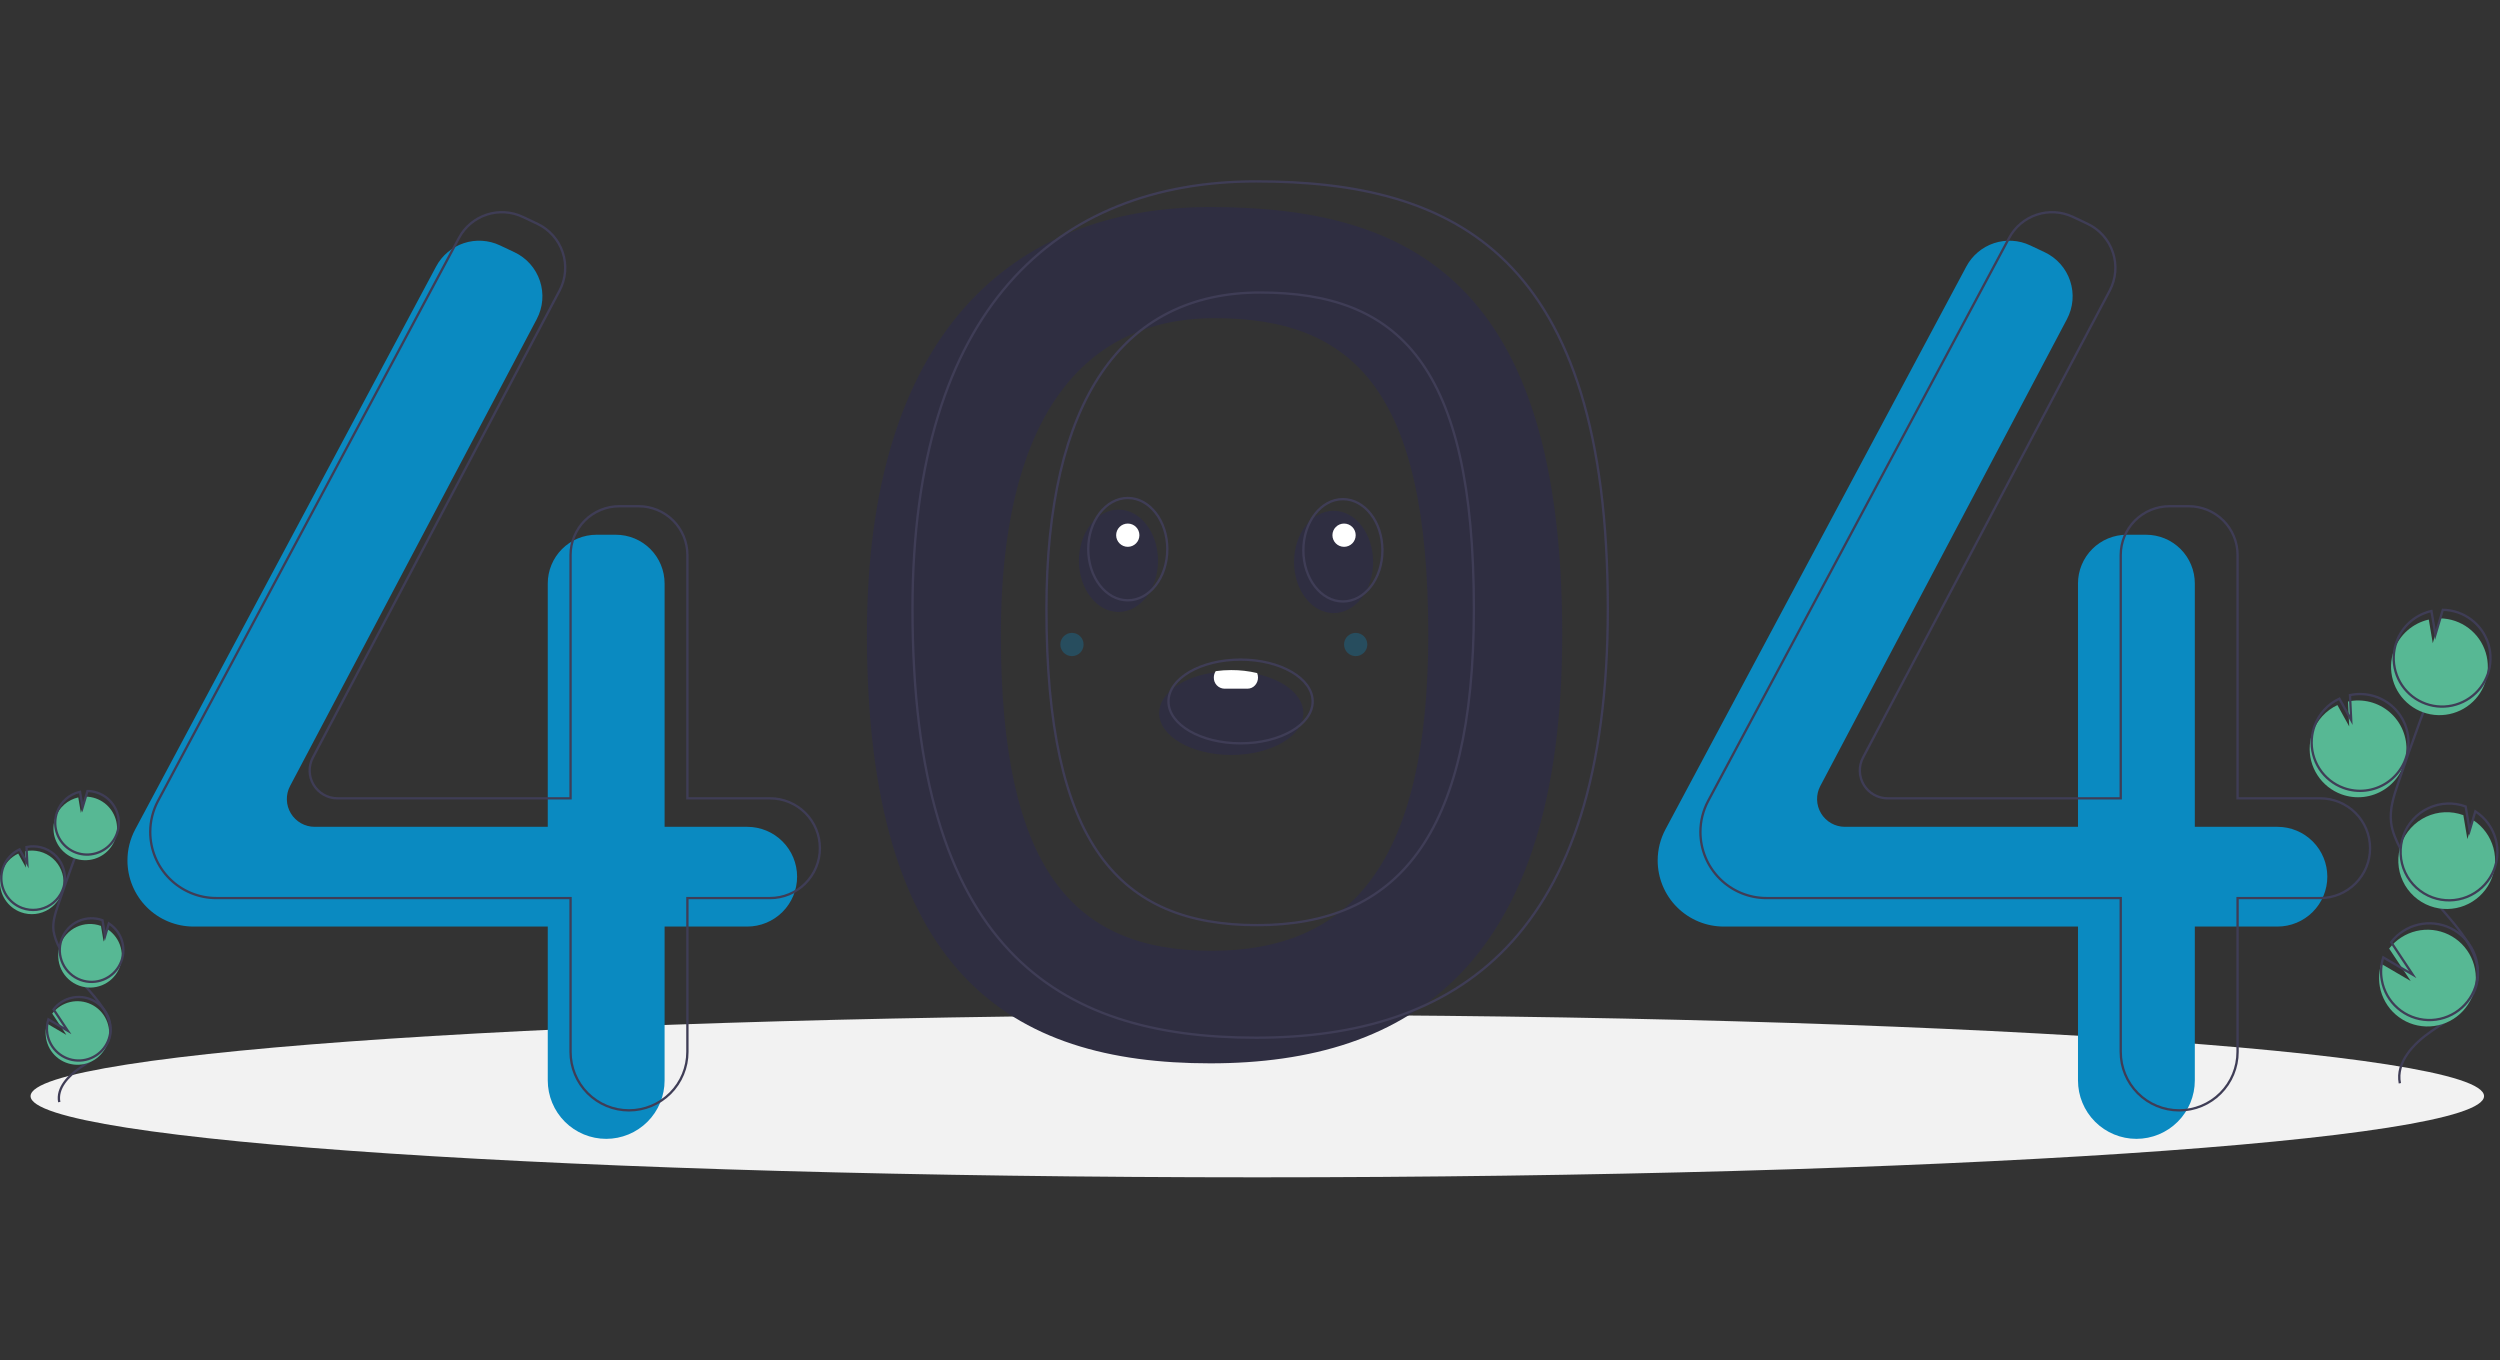 <svg width="1075" height="585" viewBox="0 0 1075 585" fill="none" xmlns="http://www.w3.org/2000/svg">
<rect x="0" y="0" width="1075" height="585" fill="#333333" stroke="none"/>
<g clip-path="url(#clip0)">
<path d="M540.643 506.249C831.973 506.249 1068.14 490.614 1068.14 471.328C1068.14 452.041 831.973 436.406 540.643 436.406C249.313 436.406 13.143 452.041 13.143 471.328C13.143 490.614 249.313 506.249 540.643 506.249Z" fill="#F2F2F2"/>
<path d="M520.425 89.028C434.481 89.028 372.774 144.167 372.774 272.826C372.774 418.639 434.481 457.236 520.425 457.236C606.369 457.236 671.752 414.963 671.752 272.826C671.752 120.886 606.369 89.028 520.425 89.028ZM520.99 408.836C461.463 408.836 430.364 373.913 430.364 272.92C430.364 183.808 462.736 136.815 522.263 136.815C581.79 136.815 614.162 167.683 614.162 272.92C614.162 371.367 580.517 408.836 520.99 408.836Z" fill="#2F2E41"/>
<path d="M321.31 355.535H285.776V250.895C285.776 245.338 283.568 240.007 279.638 236.077C275.708 232.147 270.378 229.94 264.82 229.94H256.494C253.742 229.94 251.017 230.482 248.474 231.535C245.932 232.588 243.622 234.132 241.676 236.077C239.73 238.023 238.186 240.334 237.133 242.876C236.08 245.419 235.538 248.144 235.538 250.895V355.535H135.308C133.246 355.535 131.219 355.002 129.424 353.988C127.629 352.974 126.126 351.513 125.062 349.747C123.997 347.981 123.407 345.969 123.349 343.908C123.291 341.847 123.767 339.806 124.73 337.983L230.813 137.203C232.135 134.699 232.937 131.954 233.169 129.132C233.402 126.311 233.06 123.471 232.164 120.786C231.269 118.1 229.839 115.623 227.96 113.505C226.081 111.388 223.792 109.673 221.232 108.464L214.97 105.506C210.107 103.21 204.548 102.871 199.443 104.559C194.337 106.248 190.076 109.834 187.541 114.576L58.159 356.609C55.956 360.731 54.803 365.332 54.803 370.005V370.005C54.803 373.737 55.538 377.432 56.967 380.879C58.395 384.327 60.488 387.46 63.126 390.098C65.765 392.737 68.897 394.83 72.345 396.258C75.793 397.686 79.488 398.421 83.219 398.421H235.538V464.588C235.538 467.887 236.188 471.153 237.45 474.201C238.712 477.248 240.563 480.018 242.895 482.35C245.228 484.683 247.997 486.533 251.044 487.795C254.092 489.058 257.358 489.707 260.657 489.707H260.657C263.956 489.707 267.222 489.058 270.27 487.795C273.317 486.533 276.086 484.683 278.419 482.35C280.751 480.018 282.602 477.248 283.864 474.201C285.126 471.153 285.776 467.887 285.776 464.588V398.421H321.31C326.997 398.421 332.452 396.162 336.473 392.14C340.494 388.119 342.753 382.665 342.753 376.978V376.978C342.753 371.291 340.494 365.837 336.473 361.815C332.452 357.794 326.998 355.535 321.31 355.535V355.535Z" fill="#0A8AC1"/>
<path d="M979.307 355.535H943.773V250.895C943.773 245.338 941.565 240.007 937.635 236.077C933.705 232.147 928.375 229.94 922.817 229.94H914.49C911.739 229.94 909.014 230.482 906.471 231.535C903.929 232.588 901.618 234.132 899.672 236.077C897.727 238.023 896.183 240.334 895.13 242.876C894.077 245.419 893.535 248.144 893.535 250.895V355.535H793.305C791.243 355.535 789.216 355.002 787.42 353.988C785.625 352.974 784.122 351.513 783.058 349.747C781.994 347.981 781.404 345.969 781.346 343.908C781.288 341.847 781.764 339.806 782.727 337.983L888.809 137.203C890.132 134.699 890.934 131.954 891.166 129.132C891.398 126.311 891.056 123.471 890.161 120.786C889.266 118.1 887.835 115.623 885.956 113.505C884.078 111.388 881.789 109.673 879.229 108.464L872.967 105.506C868.104 103.21 862.545 102.871 857.439 104.559C852.334 106.248 848.072 109.834 845.537 114.576L716.156 356.609C713.953 360.731 712.8 365.332 712.8 370.005V370.005C712.8 377.542 715.794 384.769 721.123 390.098C726.452 395.427 733.68 398.421 741.216 398.421H893.535V464.588C893.535 471.25 896.181 477.639 900.892 482.35C905.603 487.061 911.992 489.707 918.654 489.707V489.707C925.316 489.707 931.705 487.061 936.415 482.35C941.126 477.639 943.773 471.25 943.773 464.588V398.421H979.307C984.994 398.421 990.448 396.162 994.469 392.14C998.491 388.119 1000.75 382.665 1000.75 376.978V376.978C1000.75 371.291 998.491 365.837 994.469 361.815C990.448 357.794 984.994 355.535 979.307 355.535Z" fill="#0A8AC1"/>
<path d="M331.113 343.282H295.579V238.642C295.579 235.89 295.037 233.165 293.984 230.623C292.931 228.08 291.387 225.77 289.441 223.824C287.495 221.878 285.185 220.335 282.643 219.282C280.1 218.229 277.375 217.686 274.623 217.686H266.297C260.739 217.686 255.409 219.894 251.479 223.824C247.549 227.754 245.341 233.084 245.341 238.642V343.282H145.111C143.049 343.282 141.022 342.749 139.227 341.735C137.431 340.72 135.929 339.259 134.864 337.493C133.8 335.727 133.21 333.716 133.152 331.655C133.094 329.594 133.57 327.553 134.533 325.73L240.615 124.949C241.938 122.446 242.74 119.701 242.972 116.879C243.204 114.058 242.862 111.218 241.967 108.532C241.072 105.847 239.642 103.37 237.763 101.252C235.884 99.135 233.595 97.419 231.035 96.21L224.773 93.253C219.91 90.957 214.351 90.618 209.245 92.306C204.14 93.995 199.879 97.581 197.344 102.323L67.962 344.356C65.759 348.477 64.606 353.079 64.606 357.752V357.752C64.606 365.288 67.6 372.516 72.929 377.845C78.258 383.174 85.486 386.168 93.022 386.168H245.341V452.335C245.341 455.634 245.991 458.9 247.253 461.948C248.515 464.995 250.365 467.764 252.698 470.097C255.031 472.429 257.8 474.28 260.847 475.542C263.895 476.804 267.161 477.454 270.46 477.454H270.46C277.122 477.454 283.511 474.808 288.222 470.097C292.932 465.386 295.579 458.997 295.579 452.335V386.168H331.113C333.929 386.168 336.717 385.613 339.319 384.536C341.921 383.458 344.285 381.879 346.276 379.887C348.267 377.896 349.846 375.532 350.924 372.931C352.002 370.329 352.556 367.541 352.556 364.725V364.725C352.556 361.909 352.002 359.12 350.924 356.519C349.846 353.917 348.267 351.553 346.276 349.562C344.285 347.571 341.921 345.992 339.319 344.914C336.717 343.836 333.929 343.282 331.113 343.282V343.282Z" stroke="#3F3D56" stroke-miterlimit="10"/>
<path d="M997.687 343.282H962.153V238.642C962.153 233.084 959.945 227.754 956.015 223.824C952.085 219.894 946.755 217.686 941.197 217.686H932.87C930.118 217.686 927.393 218.229 924.851 219.282C922.308 220.335 919.998 221.878 918.052 223.824C916.106 225.77 914.563 228.08 913.51 230.623C912.457 233.165 911.915 235.89 911.915 238.642V343.282H811.684C809.623 343.282 807.596 342.749 805.8 341.735C804.005 340.72 802.502 339.259 801.438 337.493C800.374 335.727 799.784 333.716 799.726 331.655C799.668 329.594 800.144 327.553 801.107 325.73L907.189 124.949C908.512 122.446 909.313 119.701 909.546 116.879C909.778 114.058 909.436 111.218 908.541 108.532C907.646 105.847 906.215 103.37 904.336 101.252C902.457 99.135 900.169 97.419 897.609 96.21L891.347 93.253C886.484 90.957 880.925 90.618 875.819 92.306C870.714 93.995 866.452 97.581 863.917 102.323L734.536 344.356C732.333 348.477 731.18 353.079 731.18 357.752C731.18 365.288 734.174 372.516 739.503 377.845C744.832 383.174 752.059 386.168 759.596 386.168H911.915V452.335C911.915 458.997 914.561 465.386 919.272 470.097C923.982 474.808 930.372 477.454 937.034 477.454V477.454C943.696 477.454 950.085 474.808 954.795 470.097C959.506 465.386 962.153 458.997 962.153 452.335V386.168H997.687C1000.5 386.168 1003.29 385.613 1005.89 384.536C1008.49 383.458 1010.86 381.879 1012.85 379.887C1014.84 377.896 1016.42 375.532 1017.5 372.931C1018.58 370.329 1019.13 367.541 1019.13 364.725V364.725C1019.13 359.038 1016.87 353.584 1012.85 349.562C1008.83 345.541 1003.37 343.282 997.687 343.282V343.282Z" stroke="#3F3D56" stroke-miterlimit="10"/>
<path d="M540.03 78C454.086 78 392.379 133.139 392.379 261.798C392.379 407.611 454.086 446.208 540.03 446.208C625.974 446.208 691.357 403.935 691.357 261.798C691.357 109.858 625.974 78 540.03 78ZM540.595 397.808C481.068 397.808 449.969 362.886 449.969 261.892C449.969 172.78 482.341 125.787 541.868 125.787C601.395 125.787 633.767 156.655 633.767 261.892C633.767 360.339 600.122 397.808 540.595 397.808V397.808Z" stroke="#3F3D56" stroke-miterlimit="10"/>
<path d="M1006.86 341.568C1009.89 342.669 1013.14 343.052 1016.34 342.685C1019.54 342.319 1022.61 341.214 1025.32 339.458C1028.02 337.701 1030.28 335.341 1031.91 332.563C1033.55 329.785 1034.51 326.665 1034.74 323.449C1034.96 320.234 1034.43 317.011 1033.2 314.033C1031.96 311.056 1030.05 308.406 1027.62 306.293C1025.19 304.18 1022.29 302.66 1019.17 301.855C1016.05 301.05 1012.79 300.981 1009.63 301.653L1010.16 312.365L1005.09 303.184C1000.11 305.521 996.271 309.738 994.404 314.907C993.741 316.718 993.338 318.613 993.207 320.537C992.887 325.05 994.047 329.545 996.511 333.34C998.976 337.135 1002.61 340.024 1006.86 341.568V341.568Z" fill="#57B894"/>
<path d="M1031.94 465.811C1030.15 456.701 1037.9 448.624 1045.56 443.375C1053.22 438.125 1062.17 432.967 1064.78 424.058C1068.53 411.254 1057.35 399.528 1048.64 389.416C1042.18 381.912 1036.64 373.669 1032.12 364.859C1030.31 361.326 1028.64 357.634 1028.17 353.693C1027.48 348.017 1029.3 342.369 1031.14 336.956C1037.26 318.921 1043.8 301.038 1050.77 283.306" stroke="#3F3D56" stroke-miterlimit="10"/>
<path d="M1007.72 338.81C1010.75 339.911 1013.99 340.294 1017.2 339.928C1020.4 339.561 1023.47 338.456 1026.17 336.7C1028.88 334.943 1031.13 332.583 1032.77 329.805C1034.4 327.027 1035.37 323.907 1035.59 320.691C1035.82 317.476 1035.29 314.253 1034.06 311.275C1032.82 308.298 1030.91 305.648 1028.48 303.535C1026.04 301.422 1023.15 299.902 1020.03 299.097C1016.91 298.292 1013.64 298.223 1010.49 298.895L1011.01 309.607L1005.94 300.426C1000.97 302.764 997.128 306.98 995.261 312.149C994.598 313.96 994.195 315.855 994.064 317.779C993.744 322.293 994.904 326.787 997.368 330.582C999.833 334.378 1003.47 337.266 1007.72 338.81V338.81Z" stroke="#3F3D56" stroke-miterlimit="10"/>
<path d="M1029.4 279.606C1030.59 276.326 1032.58 273.398 1035.2 271.092C1037.82 268.785 1040.97 267.175 1044.38 266.409L1046.09 276.592L1049.27 265.897C1053.68 265.962 1057.95 267.428 1061.48 270.082C1065 272.736 1067.59 276.441 1068.87 280.663C1070.15 284.885 1070.06 289.404 1068.6 293.569C1067.15 297.734 1064.41 301.328 1060.78 303.833C1057.15 306.339 1052.81 307.625 1048.4 307.507C1043.99 307.389 1039.73 305.873 1036.24 303.177C1032.75 300.481 1030.2 296.745 1028.97 292.508C1027.74 288.271 1027.89 283.753 1029.4 279.606H1029.4Z" fill="#57B894"/>
<path d="M1030.54 275.929C1031.73 272.649 1033.72 269.721 1036.34 267.414C1038.96 265.108 1042.12 263.498 1045.52 262.732L1047.23 272.915L1050.41 262.22C1054.82 262.285 1059.1 263.751 1062.62 266.405C1066.15 269.059 1068.73 272.764 1070.02 276.986C1071.3 281.207 1071.2 285.727 1069.75 289.892C1068.29 294.056 1065.55 297.651 1061.92 300.156C1058.29 302.661 1053.95 303.948 1049.54 303.83C1045.13 303.712 1040.88 302.195 1037.38 299.499C1033.89 296.803 1031.35 293.067 1030.12 288.831C1028.89 284.594 1029.03 280.076 1030.54 275.929H1030.54Z" stroke="#3F3D56" stroke-miterlimit="10"/>
<path d="M1044.99 389.623C1049.79 391.365 1055.07 391.279 1059.82 389.381C1064.56 387.483 1068.44 383.905 1070.72 379.329C1072.99 374.754 1073.51 369.501 1072.16 364.571C1070.81 359.642 1067.7 355.381 1063.41 352.6L1060.97 360.819L1059.24 350.515C1059.22 350.507 1059.2 350.501 1059.18 350.495C1056.61 349.561 1053.89 349.143 1051.15 349.264C1048.42 349.385 1045.74 350.043 1043.27 351.2C1040.79 352.358 1038.56 353.992 1036.72 356.009C1034.87 358.026 1033.44 360.388 1032.51 362.958C1031.58 365.528 1031.16 368.257 1031.29 370.988C1031.41 373.719 1032.07 376.399 1033.23 378.876C1034.38 381.352 1036.02 383.576 1038.04 385.42C1040.06 387.264 1042.42 388.692 1044.99 389.623H1044.99Z" fill="#57B894"/>
<path d="M1045.98 385.898C1050.78 387.64 1056.06 387.554 1060.81 385.656C1065.55 383.758 1069.43 380.18 1071.71 375.604C1073.98 371.029 1074.5 365.776 1073.15 360.846C1071.8 355.917 1068.69 351.656 1064.4 348.875L1061.96 357.094L1060.23 346.791C1060.21 346.783 1060.19 346.776 1060.17 346.77C1057.6 345.837 1054.88 345.418 1052.14 345.539C1049.41 345.66 1046.73 346.318 1044.26 347.475C1041.78 348.633 1039.55 350.267 1037.71 352.284C1035.86 354.302 1034.43 356.663 1033.5 359.233C1032.57 361.803 1032.15 364.532 1032.28 367.263C1032.4 369.994 1033.06 372.675 1034.22 375.151C1035.38 377.627 1037.01 379.851 1039.03 381.695C1041.05 383.539 1043.41 384.967 1045.98 385.898H1045.98Z" stroke="#3F3D56" stroke-miterlimit="10"/>
<path d="M1023.32 424.185C1024.15 428.885 1026.57 433.159 1030.17 436.288C1033.77 439.418 1038.34 441.214 1043.11 441.374C1047.88 441.535 1052.56 440.051 1056.36 437.17C1060.17 434.29 1062.87 430.189 1064.01 425.555C1065.15 420.921 1064.66 416.036 1062.63 411.719C1060.59 407.402 1057.14 403.916 1052.84 401.844C1048.54 399.773 1043.66 399.243 1039.01 400.344C1034.37 401.444 1030.25 404.108 1027.33 407.888L1036.61 421.844L1023.94 414.437C1022.95 417.59 1022.74 420.933 1023.32 424.185V424.185Z" fill="#57B894"/>
<path d="M1024.18 421.427C1025.01 426.127 1027.42 430.401 1031.03 433.53C1034.63 436.66 1039.2 438.456 1043.97 438.616C1048.74 438.777 1053.42 437.293 1057.22 434.412C1061.03 431.532 1063.73 427.431 1064.87 422.797C1066.01 418.163 1065.52 413.278 1063.48 408.961C1061.45 404.644 1057.99 401.158 1053.7 399.086C1049.4 397.015 1044.52 396.486 1039.87 397.586C1035.23 398.686 1031.1 401.35 1028.19 405.13L1037.46 419.086L1024.79 411.679C1023.81 414.832 1023.6 418.175 1024.18 421.427V421.427Z" stroke="#3F3D56" stroke-miterlimit="10"/>
<path d="M9.007 392.267C10.997 392.991 13.128 393.242 15.232 393.001C17.336 392.761 19.356 392.035 21.131 390.881C22.907 389.726 24.39 388.176 25.464 386.35C26.538 384.525 27.173 382.476 27.32 380.363C27.467 378.25 27.121 376.132 26.309 374.176C25.498 372.22 24.243 370.479 22.644 369.091C21.045 367.702 19.145 366.704 17.095 366.175C15.044 365.646 12.899 365.6 10.828 366.042L11.17 373.08L7.84 367.048C4.572 368.584 2.047 371.354 0.821 374.75C0.385 375.94 0.12 377.185 0.034 378.449C-0.176 381.415 0.586 384.368 2.205 386.861C3.824 389.355 6.212 391.253 9.007 392.267V392.267Z" fill="#57B894"/>
<path d="M25.483 473.897C24.308 467.911 29.401 462.605 34.432 459.156C39.463 455.707 45.342 452.318 47.059 446.464C49.526 438.052 42.177 430.348 36.457 423.704C32.214 418.774 28.57 413.358 25.601 407.569C24.31 405.296 23.431 402.812 23.004 400.233C22.553 396.504 23.751 392.794 24.958 389.237C28.979 377.388 33.278 365.638 37.854 353.988" stroke="#3F3D56" stroke-miterlimit="10"/>
<path d="M9.57 390.455C11.56 391.179 13.691 391.43 15.795 391.189C17.899 390.949 19.919 390.223 21.694 389.069C23.47 387.914 24.953 386.364 26.027 384.538C27.101 382.713 27.737 380.663 27.883 378.551C28.03 376.438 27.684 374.32 26.873 372.364C26.061 370.408 24.806 368.667 23.207 367.279C21.608 365.89 19.709 364.892 17.658 364.363C15.608 363.834 13.462 363.788 11.391 364.23L11.733 371.268L8.403 365.236C5.135 366.772 2.611 369.542 1.384 372.938C0.948 374.128 0.684 375.373 0.597 376.637C0.387 379.603 1.149 382.556 2.769 385.049C4.388 387.543 6.775 389.441 9.57 390.455V390.455Z" stroke="#3F3D56" stroke-miterlimit="10"/>
<path d="M23.812 351.557C24.593 349.402 25.904 347.478 27.624 345.963C29.344 344.447 31.417 343.389 33.654 342.886L34.78 349.577L36.867 342.55C39.765 342.593 42.575 343.556 44.89 345.299C47.205 347.043 48.906 349.478 49.748 352.251C50.589 355.025 50.528 357.994 49.572 360.731C48.615 363.467 46.815 365.829 44.429 367.475C42.043 369.121 39.196 369.966 36.298 369.888C33.401 369.811 30.603 368.814 28.309 367.043C26.015 365.272 24.343 362.817 23.534 360.034C22.726 357.25 22.823 354.282 23.812 351.557V351.557Z" fill="#57B894"/>
<path d="M24.563 349.141C25.344 346.986 26.655 345.062 28.375 343.547C30.095 342.031 32.168 340.973 34.405 340.47L35.531 347.161L37.618 340.134C40.516 340.177 43.326 341.14 45.641 342.883C47.956 344.627 49.657 347.062 50.499 349.835C51.34 352.609 51.279 355.578 50.322 358.315C49.366 361.051 47.566 363.413 45.18 365.059C42.794 366.705 39.947 367.55 37.049 367.472C34.152 367.395 31.354 366.398 29.06 364.627C26.765 362.856 25.093 360.401 24.285 357.618C23.477 354.834 23.574 351.866 24.563 349.141V349.141Z" stroke="#3F3D56" stroke-miterlimit="10"/>
<path d="M34.057 423.84C37.213 424.985 40.681 424.928 43.798 423.681C46.915 422.434 49.465 420.083 50.961 417.077C52.456 414.071 52.793 410.619 51.908 407.381C51.022 404.142 48.976 401.342 46.158 399.515L44.555 404.915L43.417 398.146C43.406 398.14 43.394 398.136 43.382 398.132C41.694 397.519 39.901 397.243 38.107 397.323C36.312 397.402 34.55 397.834 32.923 398.594C31.295 399.355 29.833 400.428 28.621 401.754C27.408 403.079 26.469 404.631 25.856 406.32C25.243 408.009 24.97 409.802 25.05 411.596C25.131 413.391 25.564 415.152 26.326 416.779C27.087 418.406 28.162 419.867 29.489 421.079C30.815 422.29 32.368 423.228 34.057 423.84V423.84Z" fill="#57B894"/>
<path d="M34.708 421.393C37.864 422.538 41.331 422.481 44.449 421.234C47.566 419.987 50.116 417.636 51.611 414.63C53.107 411.624 53.444 408.172 52.558 404.933C51.673 401.695 49.626 398.895 46.809 397.068L45.205 402.468L44.068 395.698C44.057 395.693 44.045 395.689 44.033 395.685C42.345 395.073 40.553 394.799 38.759 394.879C36.965 394.96 35.205 395.392 33.578 396.153C30.294 397.689 27.753 400.467 26.517 403.876C25.28 407.285 25.448 411.046 26.984 414.331C28.52 417.616 31.299 420.156 34.708 421.393V421.393Z" stroke="#3F3D56" stroke-miterlimit="10"/>
<path d="M19.821 446.548C20.364 449.636 21.952 452.444 24.319 454.5C26.686 456.556 29.688 457.736 32.822 457.842C35.955 457.947 39.03 456.972 41.53 455.08C44.03 453.187 45.803 450.493 46.553 447.448C47.302 444.404 46.981 441.194 45.645 438.358C44.309 435.521 42.038 433.231 39.213 431.87C36.388 430.509 33.181 430.161 30.131 430.884C27.08 431.607 24.37 433.357 22.456 435.84L28.549 445.01L20.224 440.143C19.579 442.215 19.44 444.412 19.821 446.548V446.548Z" fill="#57B894"/>
<path d="M20.384 444.736C20.927 447.824 22.515 450.632 24.882 452.688C27.249 454.744 30.251 455.924 33.385 456.029C36.519 456.135 39.593 455.16 42.093 453.267C44.593 451.375 46.367 448.681 47.116 445.636C47.865 442.592 47.545 439.382 46.208 436.546C44.872 433.709 42.601 431.418 39.776 430.058C36.952 428.697 33.745 428.349 30.694 429.072C27.643 429.795 24.933 431.545 23.019 434.028L29.112 443.198L20.787 438.331C20.142 440.403 20.004 442.6 20.384 444.736V444.736Z" stroke="#3F3D56" stroke-miterlimit="10"/>
<path d="M480.945 263.134C490.334 263.134 497.945 253.284 497.945 241.134C497.945 228.983 490.334 219.134 480.945 219.134C471.556 219.134 463.945 228.983 463.945 241.134C463.945 253.284 471.556 263.134 480.945 263.134Z" fill="#2F2E41"/>
<path d="M573.445 263.634C582.834 263.634 590.445 253.784 590.445 241.634C590.445 229.483 582.834 219.634 573.445 219.634C564.056 219.634 556.445 229.483 556.445 241.634C556.445 253.784 564.056 263.634 573.445 263.634Z" fill="#2F2E41"/>
<path d="M560.445 306.634C560.445 316.574 546.565 324.634 529.445 324.634C512.325 324.634 498.445 316.574 498.445 306.634C498.445 298.024 508.855 290.824 522.765 289.064C524.98 288.772 527.212 288.628 529.445 288.634C533.188 288.622 536.921 289.024 540.575 289.834C552.195 292.424 560.445 298.974 560.445 306.634Z" fill="#2F2E41"/>
<path d="M484.945 258.134C494.334 258.134 501.945 248.284 501.945 236.134C501.945 223.983 494.334 214.134 484.945 214.134C475.556 214.134 467.945 223.983 467.945 236.134C467.945 248.284 475.556 258.134 484.945 258.134Z" stroke="#3F3D56" stroke-miterlimit="10"/>
<path d="M577.445 258.634C586.834 258.634 594.445 248.784 594.445 236.634C594.445 224.483 586.834 214.634 577.445 214.634C568.056 214.634 560.445 224.483 560.445 236.634C560.445 248.784 568.056 258.634 577.445 258.634Z" stroke="#3F3D56" stroke-miterlimit="10"/>
<path d="M533.445 319.634C550.566 319.634 564.445 311.575 564.445 301.634C564.445 291.693 550.566 283.634 533.445 283.634C516.324 283.634 502.445 291.693 502.445 301.634C502.445 311.575 516.324 319.634 533.445 319.634Z" stroke="#3F3D56" stroke-miterlimit="10"/>
<path d="M540.945 291.334C540.953 292.591 540.481 293.804 539.625 294.726C539.221 295.167 538.73 295.52 538.182 295.762C537.635 296.005 537.044 296.131 536.445 296.134H526.445C525.213 296.091 524.048 295.562 523.205 294.662C522.361 293.763 521.909 292.566 521.945 291.334C521.94 290.359 522.225 289.404 522.765 288.592C524.978 288.281 527.21 288.128 529.445 288.134C533.193 288.121 536.928 288.551 540.575 289.414C540.822 290.024 540.948 290.676 540.945 291.334V291.334Z" fill="white"/>
<path d="M484.945 235.134C487.707 235.134 489.945 232.895 489.945 230.134C489.945 227.372 487.707 225.134 484.945 225.134C482.184 225.134 479.945 227.372 479.945 230.134C479.945 232.895 482.184 235.134 484.945 235.134Z" fill="white"/>
<path d="M577.945 235.134C580.707 235.134 582.945 232.895 582.945 230.134C582.945 227.372 580.707 225.134 577.945 225.134C575.184 225.134 572.945 227.372 572.945 230.134C572.945 232.895 575.184 235.134 577.945 235.134Z" fill="white"/>
<path opacity="0.3" d="M582.945 282.134C585.707 282.134 587.945 279.895 587.945 277.134C587.945 274.372 585.707 272.134 582.945 272.134C580.184 272.134 577.945 274.372 577.945 277.134C577.945 279.895 580.184 282.134 582.945 282.134Z" fill="#0A8AC1"/>
<path opacity="0.3" d="M460.945 282.134C463.707 282.134 465.945 279.895 465.945 277.134C465.945 274.372 463.707 272.134 460.945 272.134C458.184 272.134 455.945 274.372 455.945 277.134C455.945 279.895 458.184 282.134 460.945 282.134Z" fill="#0A8AC1"/>
</g>
<defs>
<clipPath id="clip0">
<rect width="1074.39" height="584.231" fill="white"/>
</clipPath>
</defs>
</svg>
